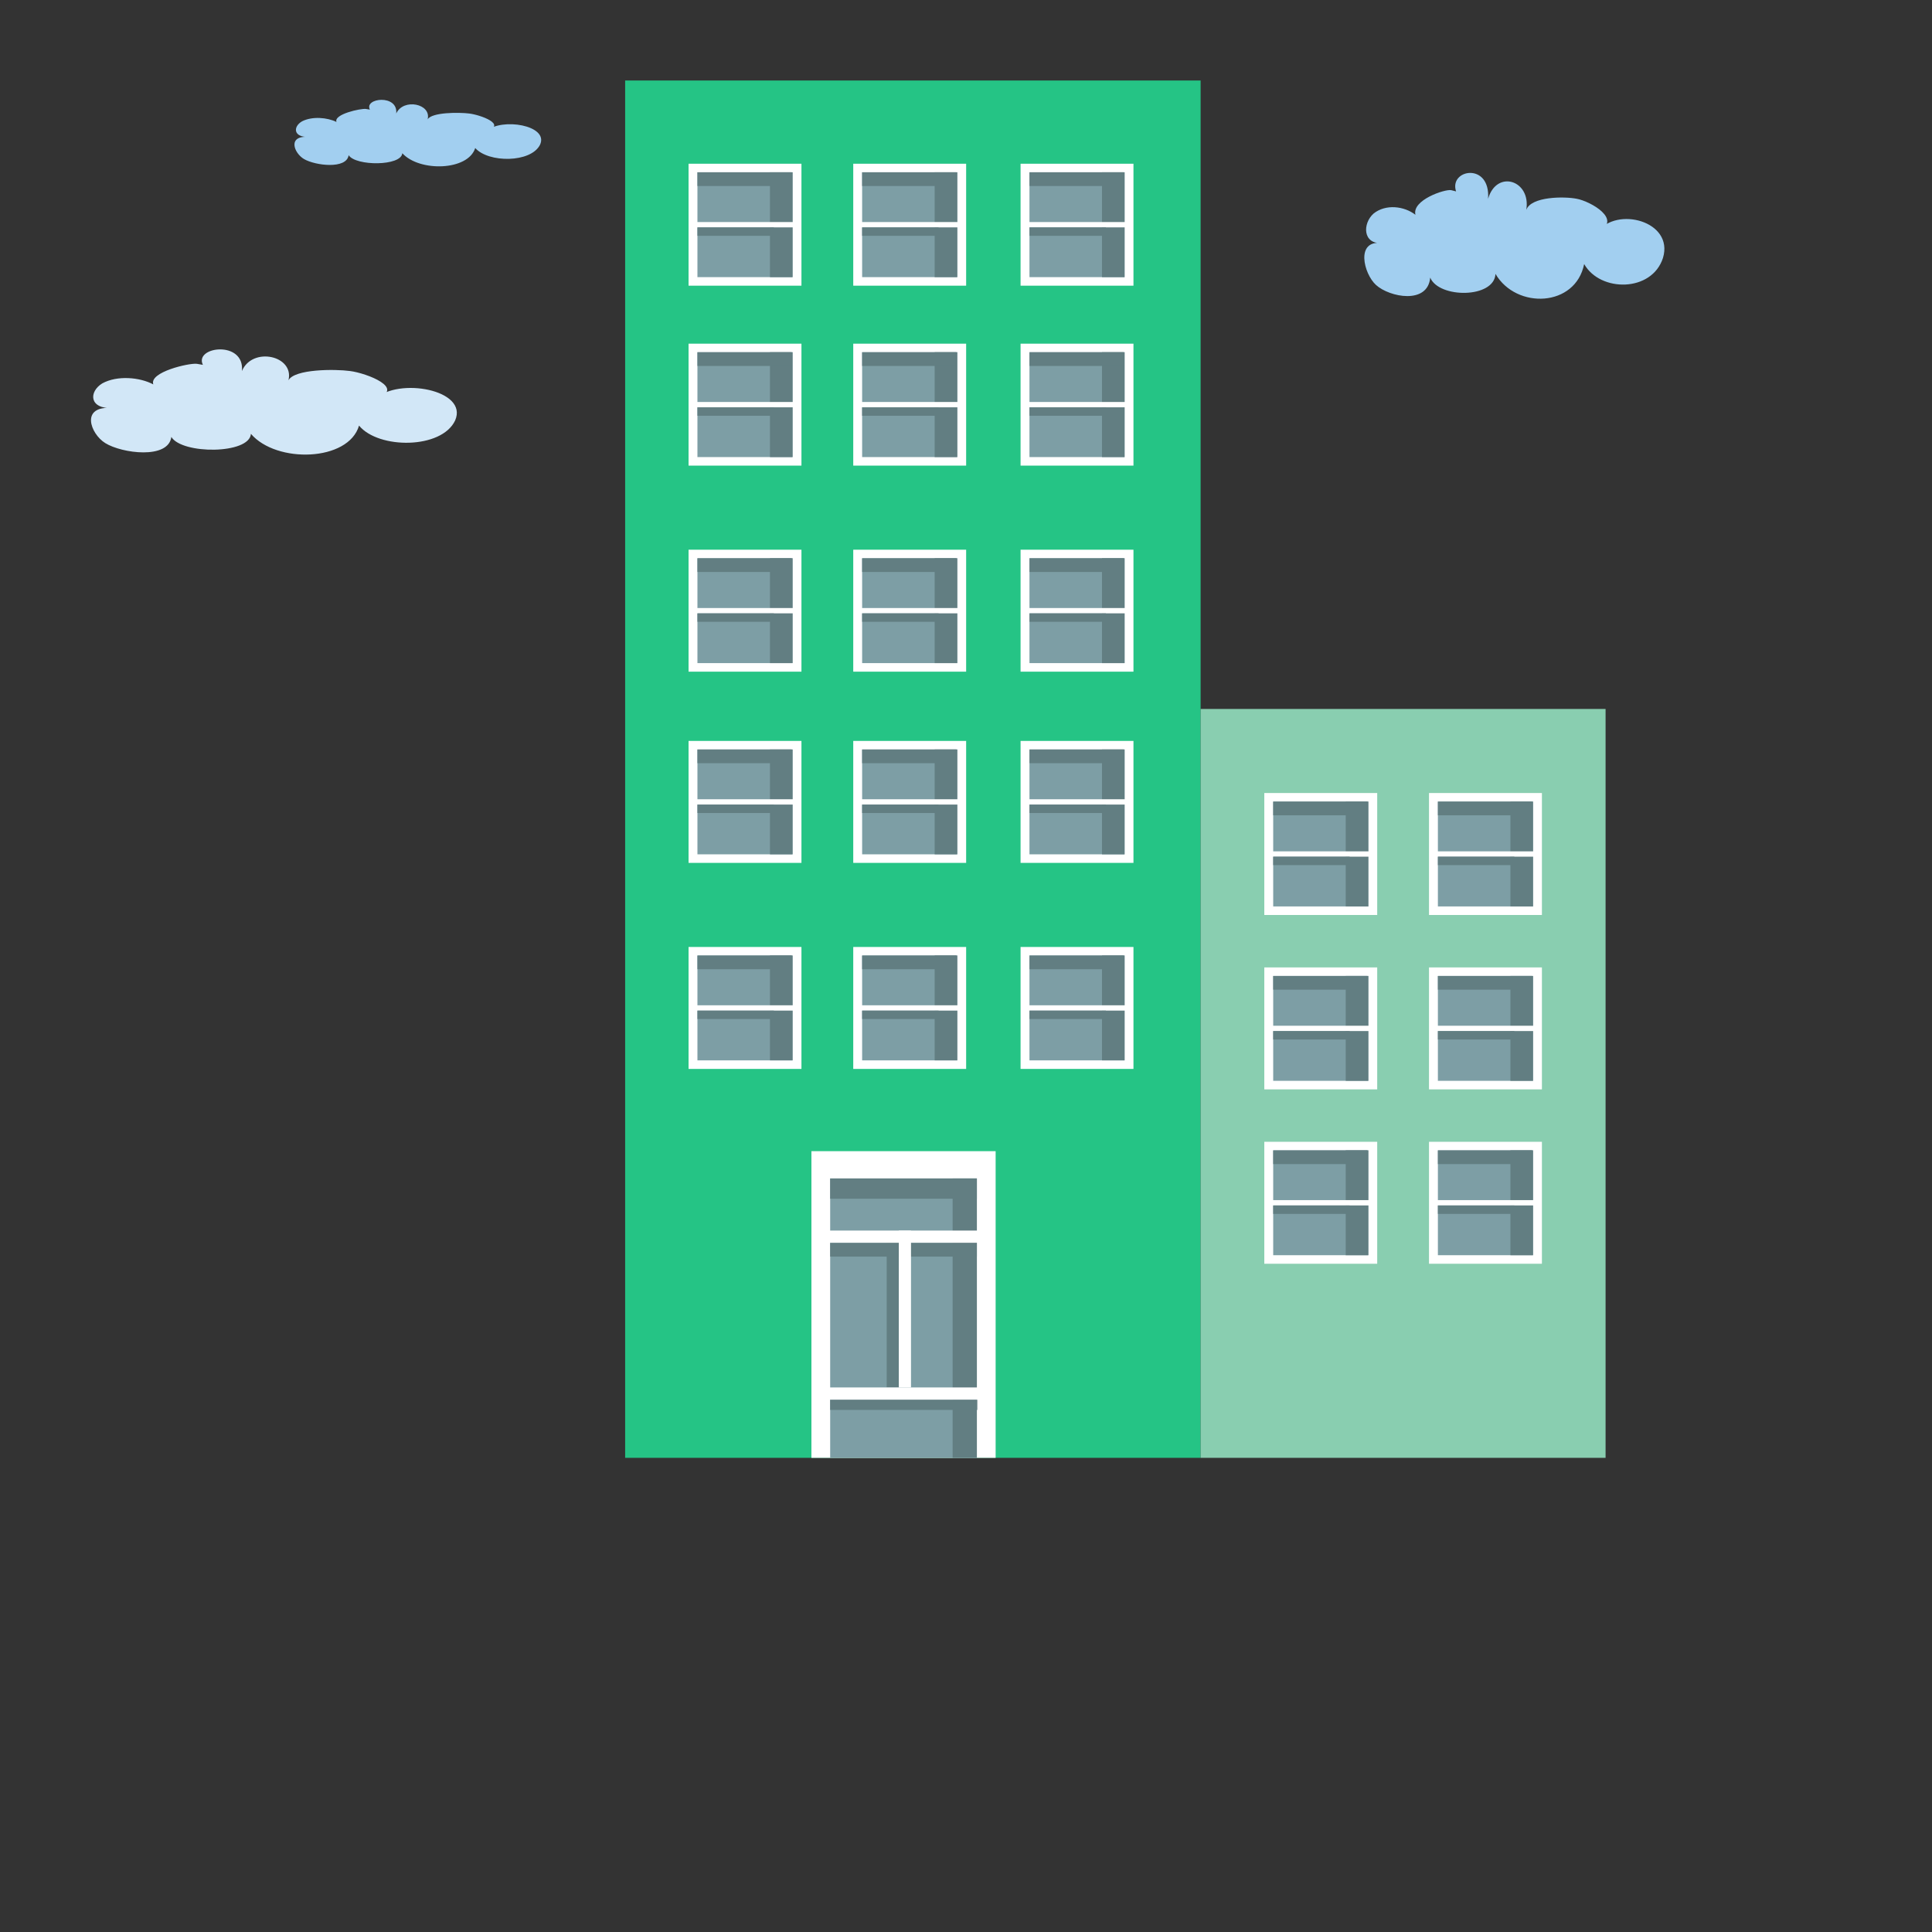 <?xml version="1.0" encoding="utf-8"?>
<!-- Generator: Adobe Illustrator 13.0.0, SVG Export Plug-In . SVG Version: 6.00 Build 14948)  -->
<!DOCTYPE svg PUBLIC "-//W3C//DTD SVG 1.1//EN" "http://www.w3.org/Graphics/SVG/1.1/DTD/svg11.dtd">
<svg version="1.1" id="Layer_1" xmlns="http://www.w3.org/2000/svg" xmlns:xlink="http://www.w3.org/1999/xlink" x="0px" y="0px"
	 width="1200px" height="1200px" viewBox="0 0 1200 1200" enable-background="new 0 0 1200 1200" xml:space="preserve">
<rect x="0" y="0" width="1200" height="1200" fill="#333333" stroke="none"/>
<g>
	<g id="Capa_2">
		<g>
			<g>
				<rect x="388.29" y="50" fill="#25C485" width="357.437" height="855.485"/>
				<rect x="745.725" y="440.341" fill="#89CEB0" width="251.528" height="465.146"/>
				<g>
					<g>
						<g>
							<rect x="427.674" y="588.181" fill="#FFFFFF" width="70.121" height="75.745"/>
							<rect x="433.191" y="593.487" fill="#7D9EA5" width="59.08" height="65.128"/>
							<rect x="478.24" y="593.487" fill="#627E82" width="14.032" height="65.128"/>
							<rect x="429.122" y="624.406" fill="#FFFFFF" width="67.224" height="3.293"/>
						</g>
						<rect x="433.191" y="593.487" fill="#627E82" width="58.36" height="8.524"/>
						<rect x="433.191" y="627.714" fill="#627E82" width="47.483" height="5.237"/>
					</g>
					<g>
						<g>
							<rect x="529.971" y="588.181" fill="#FFFFFF" width="70.122" height="75.745"/>
							<rect x="535.487" y="593.487" fill="#7D9EA5" width="59.083" height="65.128"/>
							<rect x="580.534" y="593.487" fill="#627E82" width="14.036" height="65.128"/>
							<rect x="531.422" y="624.406" fill="#FFFFFF" width="67.225" height="3.293"/>
						</g>
						<rect x="535.487" y="593.487" fill="#627E82" width="58.363" height="8.524"/>
						<rect x="535.487" y="627.714" fill="#627E82" width="47.481" height="5.237"/>
					</g>
					<g>
						<g>
							<rect x="633.891" y="588.181" fill="#FFFFFF" width="70.125" height="75.745"/>
							<rect x="639.42" y="593.487" fill="#7D9EA5" width="59.075" height="65.128"/>
							<rect x="684.466" y="593.487" fill="#627E82" width="14.029" height="65.128"/>
							<rect x="635.344" y="624.406" fill="#FFFFFF" width="67.224" height="3.293"/>
						</g>
						<rect x="639.42" y="593.487" fill="#627E82" width="58.356" height="8.524"/>
						<rect x="639.42" y="627.714" fill="#627E82" width="47.479" height="5.237"/>
					</g>
				</g>
				<g>
					<g>
						<g>
							<rect x="785.281" y="492.565" fill="#FFFFFF" width="70.128" height="75.749"/>
							<rect x="790.807" y="497.878" fill="#7D9EA5" width="59.08" height="65.125"/>
							<rect x="835.854" y="497.878" fill="#627E82" width="14.032" height="65.125"/>
							<rect x="786.729" y="528.791" fill="#FFFFFF" width="67.229" height="3.294"/>
						</g>
						<rect x="790.807" y="497.878" fill="#627E82" width="58.362" height="8.519"/>
						<rect x="790.807" y="532.102" fill="#627E82" width="47.479" height="5.242"/>
					</g>
					<g>
						<g>
							<rect x="887.582" y="492.565" fill="#FFFFFF" width="70.127" height="75.749"/>
							<rect x="893.104" y="497.878" fill="#7D9EA5" width="59.082" height="65.125"/>
							<rect x="938.149" y="497.878" fill="#627E82" width="14.036" height="65.125"/>
							<rect x="889.028" y="528.791" fill="#FFFFFF" width="67.23" height="3.294"/>
						</g>
						<rect x="893.104" y="497.878" fill="#627E82" width="58.358" height="8.519"/>
						<rect x="893.104" y="532.102" fill="#627E82" width="47.481" height="5.242"/>
					</g>
				</g>
				<g>
					<g>
						<g>
							<rect x="785.281" y="600.882" fill="#FFFFFF" width="70.128" height="75.75"/>
							<rect x="790.807" y="606.189" fill="#7D9EA5" width="59.08" height="65.129"/>
							<rect x="835.854" y="606.189" fill="#627E82" width="14.032" height="65.129"/>
							<rect x="786.729" y="637.107" fill="#FFFFFF" width="67.229" height="3.295"/>
						</g>
						<rect x="790.807" y="606.189" fill="#627E82" width="58.362" height="8.522"/>
						<rect x="790.807" y="640.414" fill="#627E82" width="47.479" height="5.241"/>
					</g>
					<g>
						<g>
							<rect x="887.582" y="600.882" fill="#FFFFFF" width="70.127" height="75.75"/>
							<rect x="893.104" y="606.189" fill="#7D9EA5" width="59.082" height="65.129"/>
							<rect x="938.149" y="606.189" fill="#627E82" width="14.036" height="65.129"/>
							<rect x="889.028" y="637.107" fill="#FFFFFF" width="67.23" height="3.295"/>
						</g>
						<rect x="893.104" y="606.189" fill="#627E82" width="58.358" height="8.522"/>
						<rect x="893.104" y="640.414" fill="#627E82" width="47.481" height="5.241"/>
					</g>
				</g>
				<g>
					<g>
						<g>
							<rect x="785.281" y="709.191" fill="#FFFFFF" width="70.128" height="75.749"/>
							<rect x="790.807" y="714.507" fill="#7D9EA5" width="59.08" height="65.128"/>
							<rect x="835.854" y="714.507" fill="#627E82" width="14.032" height="65.128"/>
							<rect x="786.729" y="745.422" fill="#FFFFFF" width="67.229" height="3.292"/>
						</g>
						<rect x="790.807" y="714.507" fill="#627E82" width="58.362" height="8.521"/>
						<rect x="790.807" y="748.733" fill="#627E82" width="47.479" height="5.239"/>
					</g>
					<g>
						<g>
							<rect x="887.582" y="709.191" fill="#FFFFFF" width="70.127" height="75.749"/>
							<rect x="893.104" y="714.507" fill="#7D9EA5" width="59.082" height="65.128"/>
							<rect x="938.149" y="714.507" fill="#627E82" width="14.036" height="65.128"/>
							<rect x="889.028" y="745.422" fill="#FFFFFF" width="67.23" height="3.292"/>
						</g>
						<rect x="893.104" y="714.507" fill="#627E82" width="58.358" height="8.521"/>
						<rect x="893.104" y="748.733" fill="#627E82" width="47.481" height="5.239"/>
					</g>
				</g>
				<g>
					<g>
						<g>
							<rect x="427.674" y="460.201" fill="#FFFFFF" width="70.121" height="75.749"/>
							<rect x="433.191" y="465.518" fill="#7D9EA5" width="59.08" height="65.121"/>
							<rect x="478.24" y="465.518" fill="#627E82" width="14.032" height="65.121"/>
							<rect x="429.122" y="496.434" fill="#FFFFFF" width="67.224" height="3.291"/>
						</g>
						<rect x="433.191" y="465.518" fill="#627E82" width="58.36" height="8.516"/>
						<rect x="433.191" y="499.737" fill="#627E82" width="47.483" height="5.236"/>
					</g>
					<g>
						<g>
							<rect x="529.971" y="460.201" fill="#FFFFFF" width="70.122" height="75.749"/>
							<rect x="535.487" y="465.518" fill="#7D9EA5" width="59.083" height="65.121"/>
							<rect x="580.534" y="465.518" fill="#627E82" width="14.036" height="65.121"/>
							<rect x="531.422" y="496.434" fill="#FFFFFF" width="67.225" height="3.291"/>
						</g>
						<rect x="535.487" y="465.518" fill="#627E82" width="58.363" height="8.516"/>
						<rect x="535.487" y="499.737" fill="#627E82" width="47.481" height="5.236"/>
					</g>
					<g>
						<g>
							<rect x="633.891" y="460.201" fill="#FFFFFF" width="70.125" height="75.749"/>
							<rect x="639.42" y="465.518" fill="#7D9EA5" width="59.075" height="65.121"/>
							<rect x="684.466" y="465.518" fill="#627E82" width="14.029" height="65.121"/>
							<rect x="635.344" y="496.434" fill="#FFFFFF" width="67.224" height="3.291"/>
						</g>
						<rect x="639.42" y="465.518" fill="#627E82" width="58.356" height="8.516"/>
						<rect x="639.42" y="499.737" fill="#627E82" width="47.479" height="5.236"/>
					</g>
				</g>
				<g>
					<g>
						<g>
							<rect x="427.674" y="341.432" fill="#FFFFFF" width="70.121" height="75.753"/>
							<rect x="433.191" y="346.746" fill="#7D9EA5" width="59.08" height="65.127"/>
							<rect x="478.24" y="346.746" fill="#627E82" width="14.032" height="65.127"/>
							<rect x="429.122" y="377.661" fill="#FFFFFF" width="67.224" height="3.293"/>
						</g>
						<rect x="433.191" y="346.746" fill="#627E82" width="58.36" height="8.522"/>
						<rect x="433.191" y="380.974" fill="#627E82" width="47.483" height="5.239"/>
					</g>
					<g>
						<g>
							<rect x="529.971" y="341.432" fill="#FFFFFF" width="70.122" height="75.753"/>
							<rect x="535.487" y="346.746" fill="#7D9EA5" width="59.083" height="65.127"/>
							<rect x="580.534" y="346.746" fill="#627E82" width="14.036" height="65.127"/>
							<rect x="531.422" y="377.661" fill="#FFFFFF" width="67.225" height="3.293"/>
						</g>
						<rect x="535.487" y="346.746" fill="#627E82" width="58.363" height="8.522"/>
						<rect x="535.487" y="380.974" fill="#627E82" width="47.481" height="5.239"/>
					</g>
					<g>
						<g>
							<rect x="633.891" y="341.432" fill="#FFFFFF" width="70.125" height="75.753"/>
							<rect x="639.42" y="346.746" fill="#7D9EA5" width="59.075" height="65.127"/>
							<rect x="684.466" y="346.746" fill="#627E82" width="14.029" height="65.127"/>
							<rect x="635.344" y="377.661" fill="#FFFFFF" width="67.224" height="3.293"/>
						</g>
						<rect x="639.42" y="346.746" fill="#627E82" width="58.356" height="8.522"/>
						<rect x="639.42" y="380.974" fill="#627E82" width="47.479" height="5.239"/>
					</g>
				</g>
				<g>
					<g>
						<g>
							<rect x="427.674" y="213.46" fill="#FFFFFF" width="70.121" height="75.747"/>
							<rect x="433.191" y="218.77" fill="#7D9EA5" width="59.08" height="65.131"/>
							<rect x="478.24" y="218.77" fill="#627E82" width="14.032" height="65.131"/>
							<rect x="429.122" y="249.682" fill="#FFFFFF" width="67.224" height="3.298"/>
						</g>
						<rect x="433.191" y="218.77" fill="#627E82" width="58.36" height="8.521"/>
						<rect x="433.191" y="252.994" fill="#627E82" width="47.483" height="5.241"/>
					</g>
					<g>
						<g>
							<rect x="529.971" y="213.46" fill="#FFFFFF" width="70.122" height="75.747"/>
							<rect x="535.487" y="218.77" fill="#7D9EA5" width="59.083" height="65.131"/>
							<rect x="580.534" y="218.77" fill="#627E82" width="14.036" height="65.131"/>
							<rect x="531.422" y="249.682" fill="#FFFFFF" width="67.225" height="3.298"/>
						</g>
						<rect x="535.487" y="218.77" fill="#627E82" width="58.363" height="8.521"/>
						<rect x="535.487" y="252.994" fill="#627E82" width="47.481" height="5.241"/>
					</g>
					<g>
						<g>
							<rect x="633.891" y="213.46" fill="#FFFFFF" width="70.125" height="75.747"/>
							<rect x="639.42" y="218.77" fill="#7D9EA5" width="59.075" height="65.131"/>
							<rect x="684.466" y="218.77" fill="#627E82" width="14.029" height="65.131"/>
							<rect x="635.344" y="249.682" fill="#FFFFFF" width="67.224" height="3.298"/>
						</g>
						<rect x="639.42" y="218.77" fill="#627E82" width="58.356" height="8.521"/>
						<rect x="639.42" y="252.994" fill="#627E82" width="47.479" height="5.241"/>
					</g>
				</g>
				<g>
					<g>
						<g>
							<rect x="427.674" y="101.694" fill="#FFFFFF" width="70.121" height="75.749"/>
							<rect x="433.191" y="107.002" fill="#7D9EA5" width="59.08" height="65.133"/>
							<rect x="478.24" y="107.002" fill="#627E82" width="14.032" height="65.133"/>
							<rect x="429.122" y="137.919" fill="#FFFFFF" width="67.224" height="3.298"/>
						</g>
						<rect x="433.191" y="107.002" fill="#627E82" width="58.36" height="8.521"/>
						<rect x="433.191" y="141.232" fill="#627E82" width="47.483" height="5.235"/>
					</g>
					<g>
						<g>
							<rect x="529.971" y="101.694" fill="#FFFFFF" width="70.122" height="75.749"/>
							<rect x="535.487" y="107.002" fill="#7D9EA5" width="59.083" height="65.133"/>
							<rect x="580.534" y="107.002" fill="#627E82" width="14.036" height="65.133"/>
							<rect x="531.422" y="137.919" fill="#FFFFFF" width="67.225" height="3.298"/>
						</g>
						<rect x="535.487" y="107.002" fill="#627E82" width="58.363" height="8.521"/>
						<rect x="535.487" y="141.232" fill="#627E82" width="47.481" height="5.235"/>
					</g>
					<g>
						<g>
							<rect x="633.891" y="101.694" fill="#FFFFFF" width="70.125" height="75.749"/>
							<rect x="639.42" y="107.002" fill="#7D9EA5" width="59.075" height="65.133"/>
							<rect x="684.466" y="107.002" fill="#627E82" width="14.029" height="65.133"/>
							<rect x="635.344" y="137.919" fill="#FFFFFF" width="67.224" height="3.298"/>
						</g>
						<rect x="639.42" y="107.002" fill="#627E82" width="58.356" height="8.521"/>
						<rect x="639.42" y="141.232" fill="#627E82" width="47.479" height="5.235"/>
					</g>
				</g>
				<g>
					<g>
						<rect x="503.985" y="715.014" fill="#FFFFFF" width="114.421" height="190.474"/>
						<rect x="515.639" y="731.959" fill="#7D9EA5" width="91.106" height="173.528"/>
					</g>
					<rect x="591.695" y="731.959" fill="#627E82" width="15.053" height="173.528"/>
					<rect x="550.745" y="771.901" fill="#627E82" width="7.526" height="89.867"/>
					<rect x="515.639" y="731.959" fill="#627E82" width="91.106" height="12.592"/>
					<rect x="515.639" y="771.9" fill="#627E82" width="91.106" height="8.607"/>
					<rect x="515.639" y="869.342" fill="#627E82" width="91.375" height="6.389"/>
					<rect x="513.336" y="764.33" fill="#FFFFFF" width="97.442" height="7.57"/>
					<rect x="513.336" y="861.77" fill="#FFFFFF" width="97.442" height="7.573"/>
					<rect x="558.271" y="764.331" fill="#FFFFFF" width="7.572" height="97.438"/>
				</g>
			</g>
			<g>
				<path fill="#A2CFF0" d="M904.393,118.876c-4.586-13.771,21.422-18.36,19.889,4.589c5.354-18.36,26.776-11.473,23.723,6.885
					c3.057-8.415,23.709-8.415,31.356-6.885c8.412,1.531,29.069,13.004,13.006,20.656c11.476-16.065,47.431-6.888,40.543,16.063
					c-6.885,21.417-39.011,21.417-48.96,3.824c-5.354,26.772-42.066,28.303-55.077,6.12c-0.759,15.299-35.185,15.299-40.541,2.296
					c-1.526,16.83-25.241,12.239-33.659,4.59c-7.647-6.887-13.006-28.305,3.825-26.008c-12.237,0.766-12.237-12.241-5.35-18.361
					c7.643-6.122,19.116-4.59,26.006,0.766c-2.296-9.18,18.356-16.063,22.185-15.298L904.393,118.876z"/>
			</g>
			<g>
				<path fill="#A2CFF0" d="M229.753,68.076c-3.771-7.278,17.611-9.705,16.354,2.429c4.403-9.707,22.015-6.067,19.498,3.64
					c2.517-4.449,19.499-4.449,25.79-3.64c6.917,0.807,23.899,6.873,10.691,10.918c9.436-8.492,38.999-3.64,33.335,8.494
					c-5.659,11.322-32.078,11.322-40.254,2.021c-4.405,14.154-34.592,14.963-45.287,3.235c-0.627,8.088-28.933,8.088-33.336,1.214
					c-1.258,8.897-20.754,6.469-27.677,2.426c-6.286-3.641-10.687-14.962,3.151-13.751c-10.067,0.405-10.067-6.47-4.404-9.707
					c6.288-3.233,15.722-2.426,21.382,0.408c-1.886-4.854,15.098-8.496,18.24-8.091L229.753,68.076z"/>
			</g>
			<g>
				<path fill="#D2E7F7" d="M126.012,226.612c-5.595-11.515,26.113-15.354,24.249,3.836c6.528-15.351,32.641-9.594,28.912,5.755
					c3.729-7.034,28.911-7.034,38.235-5.755c10.259,1.28,35.438,10.877,15.854,17.271c13.988-13.431,57.824-5.757,49.433,13.432
					c-8.393,17.905-47.566,17.905-59.692,3.195c-6.523,22.388-51.29,23.664-67.146,5.12c-0.929,12.791-42.897,12.791-49.429,1.919
					c-1.863,14.072-30.775,10.23-41.034,3.834c-9.325-5.753-15.857-23.665,4.665-21.745c-14.92,0.639-14.92-10.235-6.528-15.351
					c9.326-5.114,23.313-3.835,31.708,0.64c-2.795-7.675,22.382-13.43,27.045-12.792L126.012,226.612z"/>
			</g>
		</g>
	</g>
	<g id="Capa_1">
	</g>
</g>
</svg>
